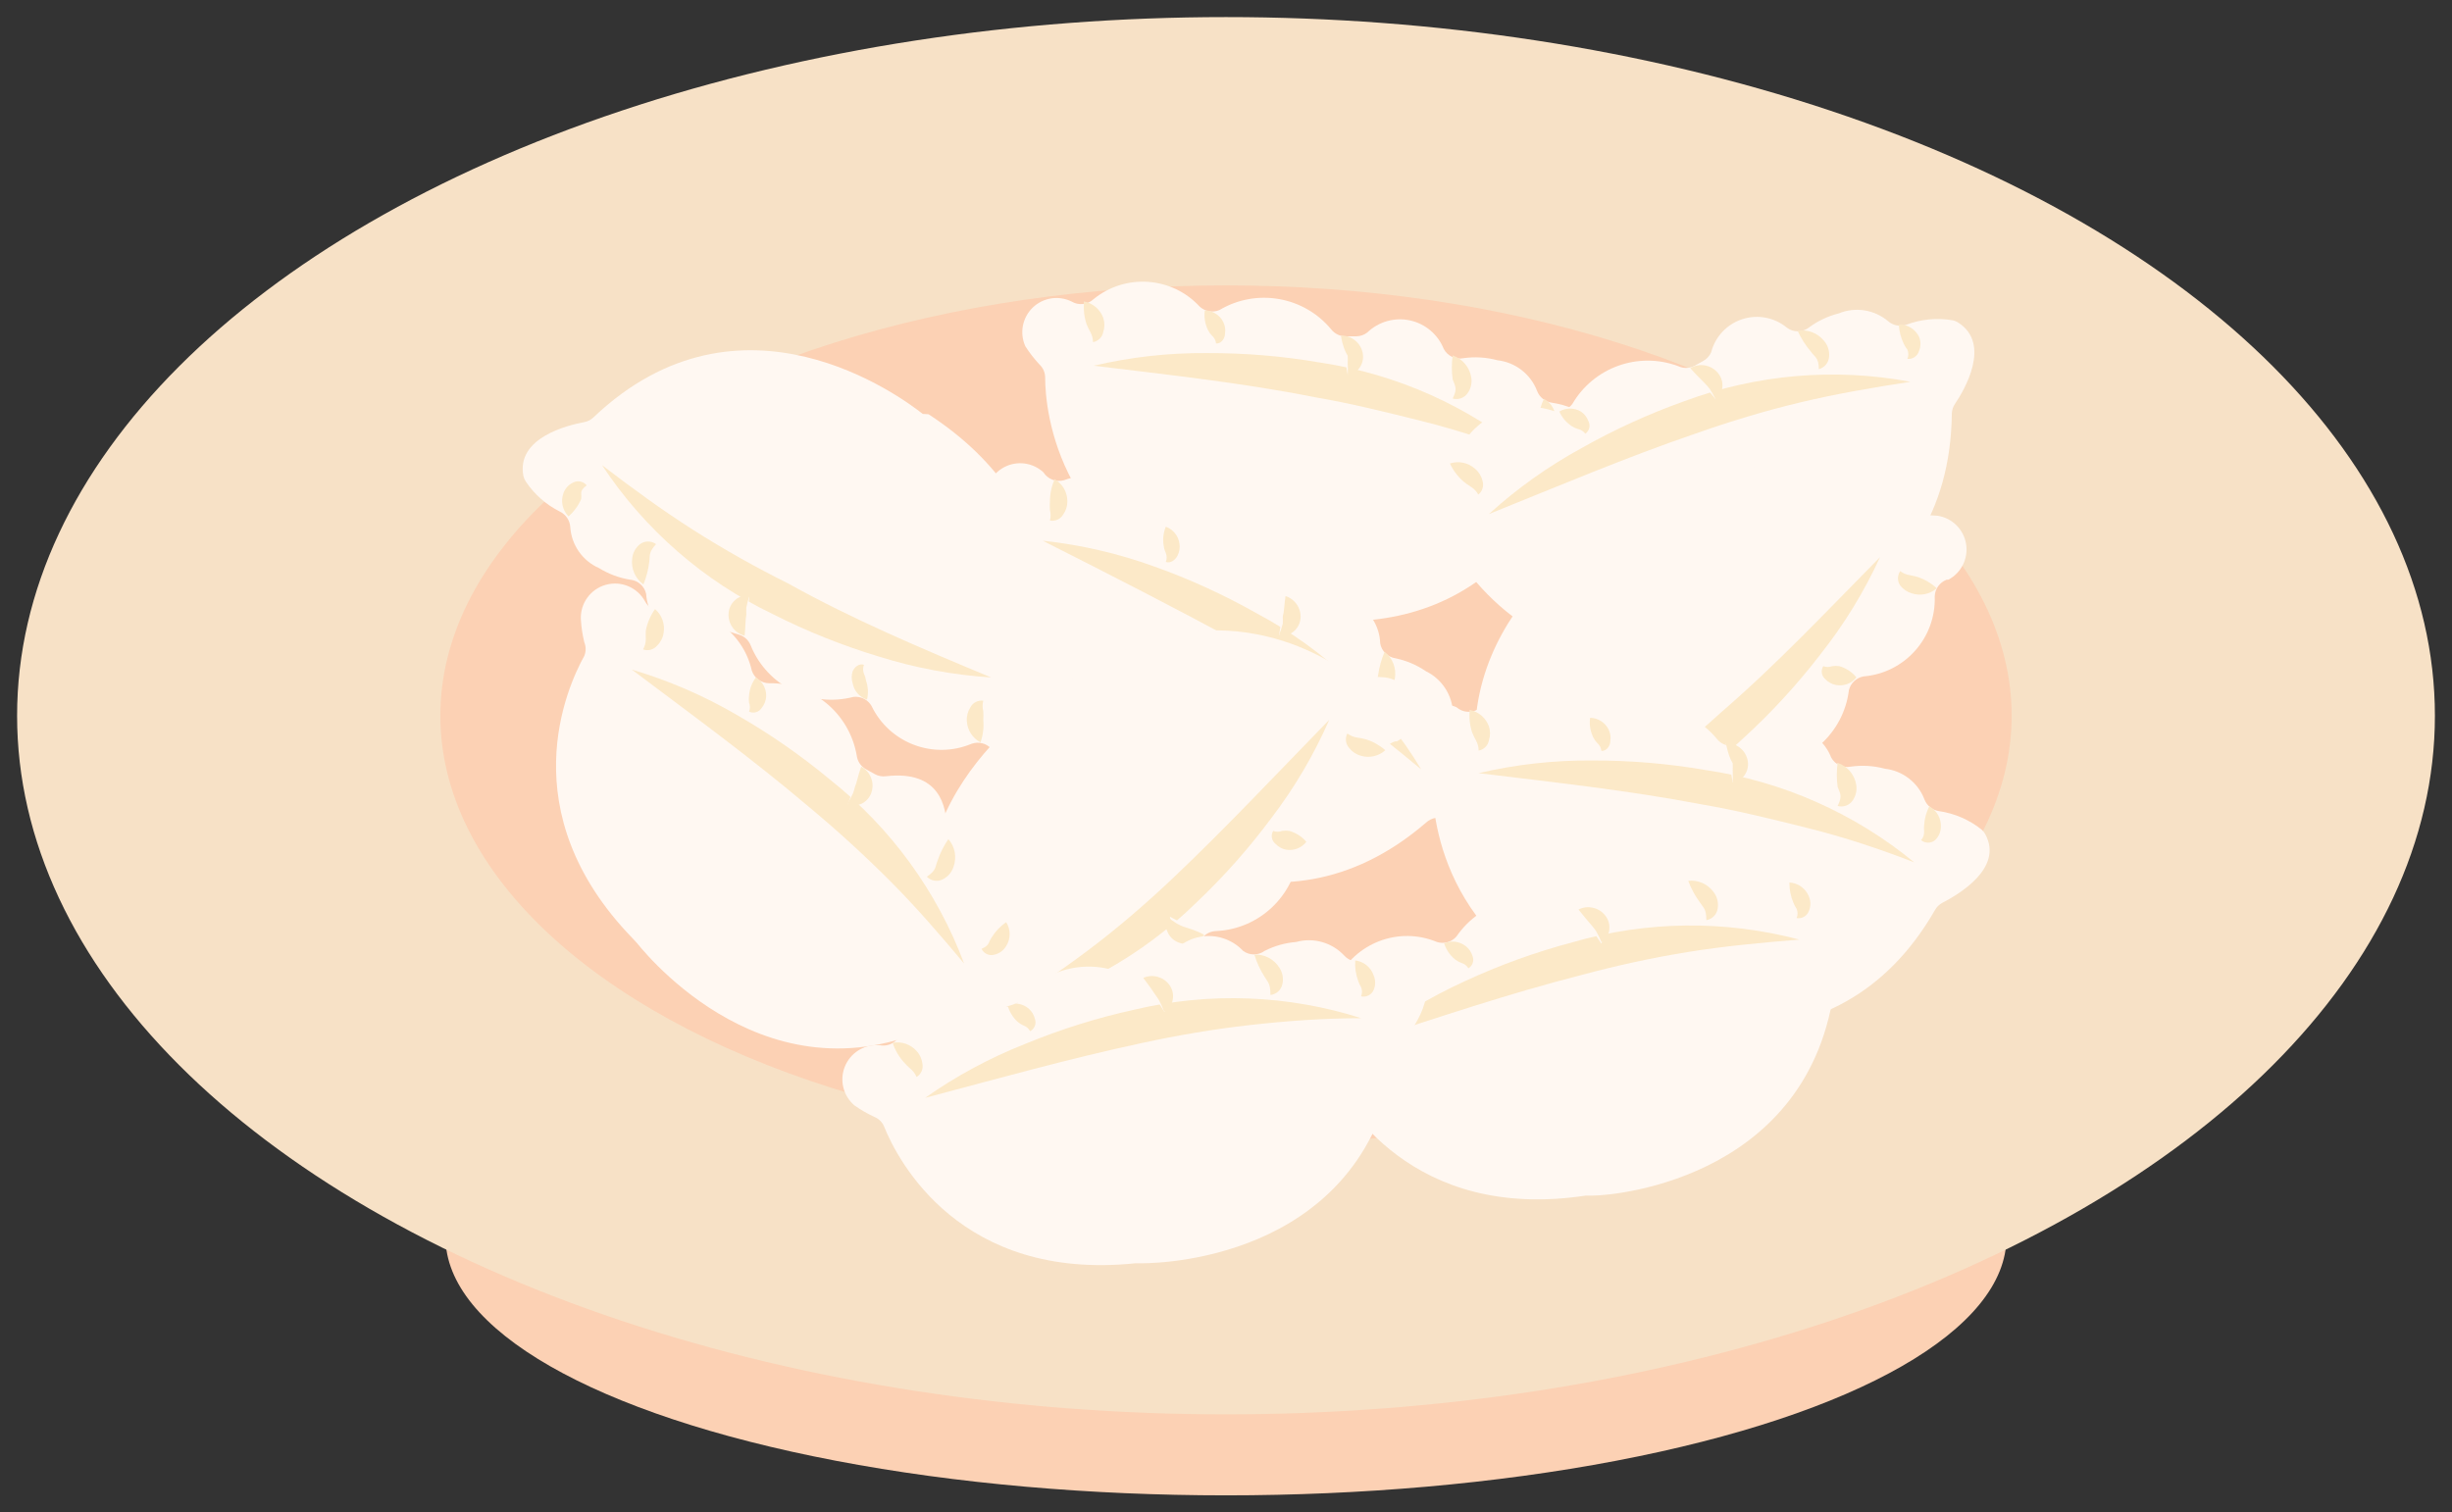 <?xml version="1.0" encoding="UTF-8"?><svg xmlns="http://www.w3.org/2000/svg" xmlns:xlink="http://www.w3.org/1999/xlink" width="71.72" height="44.25" viewBox="0.01 0.18 71.72 44.25" version="1.1">
    <rect x="0.01" y="0.18" width="71.72" height="44.25" fill="#333333" stroke="none"/>
    <!-- Generator: Sketch 46.2 (44496) - http://www.bohemiancoding.com/sketch -->
    <title>dumpling 2-a</title>
    <desc>Created with Sketch.</desc>
    <defs/>
    <g id="Page-1" stroke="none" fill-rule="evenodd">
        <g id="dumpling-2-a" fill-rule="nonzero">
            <ellipse id="Oval" fill="#FCD1B4" cx="35.87" cy="36.37" rx="22.83" ry="7.56" stroke-width="1"/>
            <ellipse id="Oval" fill="#F7E1C6" cx="35.87" cy="21.12" rx="35.36" ry="20.44" stroke-width="1"/>
            <ellipse id="Oval" fill="#FCD1B4" cx="35.87" cy="21.12" rx="22.98" ry="12.59" stroke-width="1"/>
            <path d="M31.35,9 L31.35,9 C30.971,8.815 30.517,8.888 30.215,9.181 C29.913,9.474 29.827,9.926 30,10.31 C30.123,10.503 30.264,10.683 30.42,10.85 C30.521,10.947 30.579,11.08 30.58,11.22 C30.58,12.22 30.96,16.22 35.91,17.69 L36.09,17.75 C36.81,18.04 42.33,20 45.28,14.85 C45.331,14.76 45.408,14.687 45.5,14.64 C45.94,14.41 47.29,13.64 46.75,12.64 C46.722,12.587 46.685,12.54 46.64,12.5 C46.279,12.212 45.847,12.026 45.39,11.96 C45.199,11.93 45.039,11.8 44.97,11.62 C44.782,11.126 44.335,10.779 43.81,10.72 C43.484,10.632 43.144,10.612 42.81,10.66 C42.581,10.705 42.35,10.596 42.24,10.39 C42.069,9.963 41.697,9.65 41.248,9.553 C40.798,9.457 40.331,9.591 40,9.91 C39.908,9.98 39.796,10.019 39.68,10.02 L39.37,10.02 C39.207,10.022 39.052,9.948 38.95,9.82 C38.15,8.849 36.761,8.607 35.68,9.25 C35.484,9.334 35.257,9.295 35.1,9.15 C34.287,8.27 32.929,8.174 32,8.93 C31.824,9.097 31.558,9.125 31.35,9 Z" id="Shape" fill="#FFF8F2" stroke-width="1"/>
            <path d="M32,10.88 C32,10.88 39.6,10.28 44.7,13.5" id="Shape" fill="#FFF8F2" stroke-width="1"/>
            <path d="M32,10.88 C33.085,10.625 34.196,10.501 35.31,10.51 C36.426,10.506 37.54,10.599 38.64,10.79 C40.868,11.127 42.963,12.064 44.7,13.5 C43.7,13.11 42.64,12.76 41.6,12.5 C40.56,12.24 39.52,11.98 38.46,11.8 C36.35,11.38 34.21,11.15 32,10.88 Z" id="Shape" fill="#FCE9C8" stroke-width="1"/>
            <path d="M31.72,9 C31.72,9 32.37,9.8 32,10.19" id="Shape" fill="#FFF8F2" stroke-width="1"/>
            <path d="M31.72,9 C31.978,9.051 32.19,9.233 32.28,9.48 C32.324,9.613 32.324,9.757 32.28,9.89 C32.253,10.043 32.133,10.163 31.98,10.19 C31.979,10.085 31.951,9.982 31.9,9.89 C31.858,9.816 31.822,9.739 31.79,9.66 C31.72,9.448 31.696,9.222 31.72,9 Z" id="Shape" fill="#FCE9C8" stroke-width="1"/>
            <path d="M35.25,9.26 C35.25,9.26 35.87,9.93 35.58,10.26" id="Shape" fill="#FFF8F2" stroke-width="1"/>
            <path d="M35.25,9.26 C35.479,9.265 35.687,9.396 35.79,9.6 C35.843,9.708 35.861,9.831 35.84,9.95 C35.84,10.08 35.73,10.24 35.58,10.23 C35.571,10.141 35.528,10.058 35.46,10 C35.411,9.95 35.371,9.893 35.34,9.83 C35.255,9.653 35.223,9.455 35.25,9.26 L35.25,9.26 Z" id="Shape" fill="#FCE9C8" stroke-width="1"/>
            <path d="M39.23,10 C39.23,10 40,10.55 39.43,11.15" id="Shape" fill="#FFF8F2" stroke-width="1"/>
            <path d="M39.23,10 C39.524,9.99 39.785,10.185 39.86,10.47 C39.901,10.623 39.876,10.787 39.79,10.92 C39.712,11.046 39.578,11.128 39.43,11.14 C39.437,11.027 39.437,10.913 39.43,10.8 C39.434,10.73 39.434,10.66 39.43,10.59 C39.35,10.46 39.28,10.29 39.23,10 Z" id="Shape" fill="#FCE9C8" stroke-width="1"/>
            <path d="M42.5,10.58 C42.5,10.58 43.19,11.58 42.5,11.85" id="Shape" fill="#FFF8F2" stroke-width="1"/>
            <path d="M42.5,10.58 C42.779,10.673 42.986,10.911 43.04,11.2 C43.074,11.367 43.038,11.541 42.94,11.68 C42.843,11.823 42.666,11.887 42.5,11.84 C42.65,11.54 42.57,11.48 42.5,11.28 C42.468,11.048 42.468,10.812 42.5,10.58 Z" id="Shape" fill="#FCE9C8" stroke-width="1"/>
            <path d="M45.17,11.85 C45.17,11.85 45.5,12.85 44.93,12.85" id="Shape" fill="#FFF8F2" stroke-width="1"/>
            <path d="M45.17,11.85 C45.392,11.97 45.525,12.208 45.51,12.46 C45.506,12.604 45.445,12.741 45.34,12.84 C45.221,12.939 45.049,12.939 44.93,12.84 C44.993,12.772 45.025,12.682 45.02,12.59 C45.014,12.527 45.014,12.463 45.02,12.4 C45.033,12.209 45.084,12.022 45.17,11.85 Z" id="Shape" fill="#FCE9C8" stroke-width="1"/>
            <path d="M42.05,13.86 L42,13.86 C41.573,13.897 41.217,14.202 41.115,14.619 C41.014,15.035 41.188,15.47 41.55,15.7 C41.751,15.809 41.962,15.9 42.18,15.97 C42.312,16.009 42.424,16.099 42.49,16.22 C43,17.12 45.27,20.44 50.29,19.29 L50.48,19.29 C51.25,19.19 57.03,18.23 57.1,12.29 C57.101,12.187 57.132,12.086 57.19,12 C57.47,11.59 58.26,10.24 57.29,9.62 C57.238,9.586 57.181,9.562 57.12,9.55 C56.666,9.473 56.201,9.518 55.77,9.68 C55.588,9.744 55.386,9.705 55.24,9.58 C54.838,9.238 54.278,9.149 53.79,9.35 C53.472,9.43 53.173,9.573 52.91,9.77 C52.723,9.908 52.467,9.908 52.28,9.77 C51.916,9.467 51.422,9.372 50.972,9.518 C50.521,9.664 50.177,10.031 50.06,10.49 C50.012,10.596 49.932,10.684 49.83,10.74 L49.56,10.89 C49.412,10.963 49.238,10.963 49.09,10.89 C47.927,10.459 46.623,10.928 46,12 C45.87,12.173 45.65,12.251 45.44,12.2 C44.293,11.819 43.049,12.404 42.61,13.53 C42.518,13.753 42.289,13.887 42.05,13.86 L42.05,13.86 Z" id="Shape" fill="#FFF8F2" stroke-width="1"/>
            <path d="M43.56,15.22 C43.56,15.22 49.91,11 55.94,11.34" id="Shape" fill="#FFF8F2" stroke-width="1"/>
            <path d="M43.56,15.22 C44.383,14.471 45.293,13.823 46.27,13.29 C47.229,12.748 48.232,12.289 49.27,11.92 C51.384,11.132 53.673,10.935 55.89,11.35 C54.78,11.52 53.73,11.7 52.68,11.95 C51.63,12.2 50.61,12.51 49.59,12.87 C47.6,13.55 45.62,14.39 43.56,15.22 Z" id="Shape" fill="#FCE9C8" stroke-width="1"/>
            <path d="M42.42,13.74 C42.42,13.74 43.42,14.13 43.24,14.64" id="Shape" fill="#FFF8F2" stroke-width="1"/>
            <path d="M42.42,13.74 C42.673,13.657 42.95,13.714 43.15,13.89 C43.259,13.98 43.337,14.103 43.37,14.24 C43.421,14.388 43.373,14.553 43.25,14.65 C43.198,14.556 43.122,14.477 43.03,14.42 C42.957,14.375 42.887,14.324 42.82,14.27 C42.65,14.124 42.514,13.943 42.42,13.74 L42.42,13.74 Z" id="Shape" fill="#FCE9C8" stroke-width="1"/>
            <path d="M45.62,12.22 C45.62,12.22 46.49,12.51 46.38,12.9" id="Shape" fill="#FFF8F2" stroke-width="1"/>
            <path d="M45.62,12.22 C45.814,12.105 46.056,12.105 46.25,12.22 C46.351,12.287 46.428,12.386 46.47,12.5 C46.537,12.629 46.498,12.786 46.38,12.87 C46.327,12.797 46.249,12.747 46.16,12.73 C46.092,12.71 46.028,12.68 45.97,12.64 C45.817,12.535 45.695,12.39 45.62,12.22 L45.62,12.22 Z" id="Shape" fill="#FCE9C8" stroke-width="1"/>
            <path d="M49.45,10.95 C49.45,10.95 50.39,11.06 50.19,11.86" id="Shape" fill="#FFF8F2" stroke-width="1"/>
            <path d="M49.45,10.95 C49.704,10.8 50.028,10.845 50.23,11.06 C50.342,11.174 50.401,11.33 50.39,11.49 C50.385,11.638 50.311,11.775 50.19,11.86 C50.14,11.756 50.083,11.656 50.02,11.56 C49.977,11.504 49.93,11.45 49.88,11.4 C49.78,11.29 49.64,11.17 49.45,10.95 Z" id="Shape" fill="#FCE9C8" stroke-width="1"/>
            <path d="M52.59,9.86 C52.59,9.86 53.67,10.4 53.21,10.97" id="Shape" fill="#FFF8F2" stroke-width="1"/>
            <path d="M52.59,9.86 C52.88,9.809 53.175,9.92 53.36,10.15 C53.473,10.279 53.527,10.449 53.51,10.62 C53.498,10.792 53.377,10.937 53.21,10.98 C53.21,10.64 53.09,10.63 52.98,10.47 C52.822,10.286 52.691,10.081 52.59,9.86 L52.59,9.86 Z" id="Shape" fill="#FCE9C8" stroke-width="1"/>
            <path d="M55.55,9.67 C55.55,9.67 56.31,10.35 55.84,10.67" id="Shape" fill="#FFF8F2" stroke-width="1"/>
            <path d="M55.55,9.67 C55.799,9.667 56.029,9.807 56.14,10.03 C56.197,10.164 56.197,10.316 56.14,10.45 C56.097,10.599 55.954,10.696 55.8,10.68 C55.837,10.594 55.837,10.496 55.8,10.41 C55.762,10.36 55.728,10.306 55.7,10.25 C55.61,10.069 55.559,9.872 55.55,9.67 Z" id="Shape" fill="#FCE9C8" stroke-width="1"/>
            <path d="M29,22.08 L29,22.08 C29.329,22.371 29.81,22.413 30.185,22.183 C30.559,21.953 30.74,21.505 30.63,21.08 C30.567,20.859 30.483,20.645 30.38,20.44 C30.327,20.312 30.327,20.168 30.38,20.04 C30.67,19.04 31.48,15.11 27.17,12.3 L27,12.29 C26.39,11.81 21.68,8.29 17.37,12.39 C17.296,12.462 17.202,12.511 17.1,12.53 C16.61,12.62 15.1,12.99 15.32,14.11 C15.334,14.167 15.357,14.221 15.39,14.27 C15.641,14.645 15.986,14.948 16.39,15.15 C16.563,15.236 16.678,15.407 16.69,15.6 C16.724,16.125 17.048,16.588 17.53,16.8 C17.808,16.972 18.117,17.088 18.44,17.14 C18.672,17.162 18.863,17.332 18.91,17.56 C18.939,18.042 19.217,18.474 19.645,18.699 C20.072,18.924 20.586,18.909 21,18.66 C21.11,18.623 21.23,18.623 21.34,18.66 L21.63,18.75 C21.787,18.798 21.912,18.916 21.97,19.07 C22.454,20.25 23.736,20.891 24.97,20.57 C25.183,20.544 25.391,20.646 25.5,20.83 C26.024,21.923 27.314,22.411 28.43,21.94 C28.631,21.87 28.854,21.925 29,22.08 L29,22.08 Z" id="Shape" fill="#FFF8F2" stroke-width="1"/>
            <path d="M29,20 C29,20 21.55,18.36 17.61,13.8" id="Shape" fill="#FFF8F2" stroke-width="1"/>
            <path d="M29,20 C27.886,19.929 26.785,19.724 25.72,19.39 C24.652,19.068 23.615,18.653 22.62,18.15 C20.589,17.177 18.861,15.67 17.62,13.79 C18.51,14.47 19.37,15.1 20.28,15.68 C21.19,16.26 22.12,16.78 23.08,17.26 C24.95,18.3 26.93,19.14 29,20 Z" id="Shape" fill="#FCE9C8" stroke-width="1"/>
            <path d="M28.69,21.9 C28.69,21.9 28.3,20.9 28.77,20.68" id="Shape" fill="#FFF8F2" stroke-width="1"/>
            <path d="M28.69,21.9 C28.457,21.778 28.305,21.542 28.29,21.28 C28.279,21.139 28.314,20.999 28.39,20.88 C28.461,20.739 28.614,20.659 28.77,20.68 C28.744,20.782 28.744,20.888 28.77,20.99 C28.775,21.073 28.775,21.157 28.77,21.24 C28.791,21.463 28.763,21.688 28.69,21.9 Z" id="Shape" fill="#FCE9C8" stroke-width="1"/>
            <path d="M25.37,20.65 C25.37,20.65 24.97,19.83 25.37,19.65" id="Shape" fill="#FFF8F2" stroke-width="1"/>
            <path d="M25.37,20.65 C25.152,20.58 24.991,20.395 24.95,20.17 C24.913,20.056 24.913,19.934 24.95,19.82 C25,19.7 25.14,19.58 25.28,19.63 C25.247,19.713 25.247,19.807 25.28,19.89 C25.31,19.953 25.331,20.021 25.34,20.09 C25.403,20.27 25.414,20.464 25.37,20.65 Z" id="Shape" fill="#FCE9C8" stroke-width="1"/>
            <path d="M21.79,18.78 C21.79,18.78 21.22,18.03 21.93,17.62" id="Shape" fill="#FFF8F2" stroke-width="1"/>
            <path d="M21.79,18.78 C21.502,18.705 21.306,18.438 21.32,18.14 C21.325,17.981 21.398,17.832 21.52,17.73 C21.631,17.63 21.784,17.589 21.93,17.62 C21.893,17.728 21.863,17.838 21.84,17.95 C21.836,18.02 21.836,18.09 21.84,18.16 C21.81,18.31 21.82,18.49 21.79,18.78 Z" id="Shape" fill="#FCE9C8" stroke-width="1"/>
            <path d="M18.83,17.28 C18.83,17.28 18.46,16.13 19.2,16.07" id="Shape" fill="#FFF8F2" stroke-width="1"/>
            <path d="M18.83,17.28 C18.592,17.108 18.466,16.821 18.5,16.53 C18.515,16.361 18.598,16.206 18.73,16.1 C18.87,15.998 19.06,15.998 19.2,16.1 C18.97,16.35 19.03,16.43 19,16.62 C18.973,16.847 18.916,17.068 18.83,17.28 L18.83,17.28 Z" id="Shape" fill="#FCE9C8" stroke-width="1"/>
            <path d="M16.64,15.29 C16.64,15.29 16.64,14.29 17.17,14.38" id="Shape" fill="#FFF8F2" stroke-width="1"/>
            <path d="M16.64,15.29 C16.463,15.111 16.404,14.847 16.49,14.61 C16.538,14.473 16.639,14.362 16.77,14.3 C16.905,14.227 17.073,14.261 17.17,14.38 C17.05,14.47 17.01,14.54 17.01,14.6 C17.015,14.66 17.015,14.72 17.01,14.78 C16.925,14.975 16.799,15.149 16.64,15.29 L16.64,15.29 Z" id="Shape" fill="#FCE9C8" stroke-width="1"/>
            <path d="M56.95,17.14 L57,17.14 C57.379,16.938 57.587,16.517 57.517,16.094 C57.447,15.67 57.114,15.339 56.69,15.27 C56.464,15.249 56.236,15.249 56.01,15.27 C55.872,15.29 55.731,15.254 55.62,15.17 C54.8,14.54 51.41,12.38 47.25,15.41 L47.09,15.51 C46.42,15.91 41.48,19.06 43.74,24.51 C43.769,24.608 43.769,24.712 43.74,24.81 C43.65,25.3 43.45,26.81 44.58,27.04 C44.639,27.051 44.701,27.051 44.76,27.04 C45.224,26.944 45.653,26.722 46,26.4 C46.142,26.268 46.345,26.222 46.53,26.28 C47.033,26.435 47.581,26.296 47.95,25.92 C48.209,25.721 48.427,25.473 48.59,25.19 C48.696,24.985 48.922,24.871 49.15,24.91 C49.79,25.01 50.87,24.91 50.91,23.38 C50.911,23.264 50.95,23.152 51.02,23.06 L51.21,22.82 C51.31,22.688 51.465,22.611 51.63,22.61 C52.891,22.575 53.937,21.622 54.09,20.37 C54.142,20.164 54.31,20.007 54.52,19.97 C55.726,19.869 56.642,18.84 56.6,17.63 C56.606,17.411 56.745,17.217 56.95,17.14 L56.95,17.14 Z" id="Shape" fill="#FFF8F2" stroke-width="1"/>
            <path d="M55,16.48 C55,16.48 50.81,22.85 45.14,24.91" id="Shape" fill="#FFF8F2" stroke-width="1"/>
            <path d="M55,16.48 C54.536,17.493 53.951,18.446 53.26,19.32 C52.58,20.204 51.824,21.028 51,21.78 C49.366,23.332 47.34,24.411 45.14,24.9 C46.14,24.31 46.99,23.73 47.85,23.09 C48.71,22.45 49.54,21.76 50.33,21.04 C52,19.6 53.45,18.05 55,16.48 Z" id="Shape" fill="#FCE9C8" stroke-width="1"/>
            <path d="M56.66,17.39 C56.66,17.39 55.66,17.39 55.55,16.88" id="Shape" fill="#FFF8F2" stroke-width="1"/>
            <path d="M56.66,17.39 C56.46,17.566 56.183,17.623 55.93,17.54 C55.795,17.502 55.676,17.421 55.59,17.31 C55.503,17.184 55.503,17.016 55.59,16.89 C55.675,16.954 55.775,16.995 55.88,17.01 C55.965,17.025 56.048,17.045 56.13,17.07 C56.326,17.14 56.506,17.249 56.66,17.39 L56.66,17.39 Z" id="Shape" fill="#FCE9C8" stroke-width="1"/>
            <path d="M54.31,20 C54.31,20 53.4,20.08 53.31,19.67" id="Shape" fill="#FFF8F2" stroke-width="1"/>
            <path d="M54.31,20 C54.166,20.179 53.935,20.263 53.71,20.22 C53.591,20.198 53.483,20.138 53.4,20.05 C53.287,19.957 53.261,19.794 53.34,19.67 C53.423,19.703 53.517,19.703 53.6,19.67 C53.67,19.659 53.74,19.659 53.81,19.67 C54.006,19.726 54.181,19.841 54.31,20 Z" id="Shape" fill="#FCE9C8" stroke-width="1"/>
            <path d="M51.28,22.72 C51.28,22.72 50.38,22.99 50.28,22.18" id="Shape" fill="#FFF8F2" stroke-width="1"/>
            <path d="M51.28,22.72 C51.107,22.959 50.791,23.047 50.52,22.93 C50.371,22.871 50.255,22.751 50.2,22.6 C50.134,22.468 50.134,22.312 50.2,22.18 C50.289,22.253 50.382,22.319 50.48,22.38 C50.542,22.414 50.605,22.444 50.67,22.47 C50.85,22.54 51,22.59 51.28,22.72 Z" id="Shape" fill="#FCE9C8" stroke-width="1"/>
            <path d="M48.82,25 C48.82,25 47.61,24.93 47.82,24.22" id="Shape" fill="#FFF8F2" stroke-width="1"/>
            <path d="M48.82,25 C48.567,25.149 48.253,25.149 48,25 C47.847,24.926 47.731,24.792 47.68,24.63 C47.624,24.466 47.681,24.284 47.82,24.18 C47.97,24.49 48.06,24.45 48.23,24.56 C48.447,24.678 48.645,24.826 48.82,25 Z" id="Shape" fill="#FCE9C8" stroke-width="1"/>
            <path d="M46.18,26.29 C46.18,26.29 45.18,25.96 45.52,25.47" id="Shape" fill="#FFF8F2" stroke-width="1"/>
            <path d="M46.18,26.29 C45.95,26.393 45.681,26.354 45.49,26.19 C45.38,26.097 45.311,25.964 45.3,25.82 C45.278,25.665 45.371,25.517 45.52,25.47 C45.533,25.563 45.584,25.646 45.66,25.7 C45.717,25.731 45.77,25.768 45.82,25.81 C45.972,25.943 46.095,26.107 46.18,26.29 L46.18,26.29 Z" id="Shape" fill="#FCE9C8" stroke-width="1"/>
            <path d="M30.53,14 L30.53,14 C30.219,13.711 29.759,13.65 29.383,13.848 C29.007,14.046 28.797,14.46 28.86,14.88 C28.913,15.103 28.987,15.321 29.08,15.53 C29.133,15.658 29.133,15.802 29.08,15.93 C28.75,16.93 27.76,20.81 31.95,23.8 L32.1,23.92 C32.69,24.43 37.24,28.12 41.73,24.24 C41.806,24.172 41.899,24.126 42,24.11 C42.49,24.04 44,23.74 43.85,22.61 C43.841,22.55 43.82,22.492 43.79,22.44 C43.545,22.046 43.2,21.725 42.79,21.51 C42.621,21.417 42.515,21.242 42.51,21.05 C42.496,20.525 42.192,20.051 41.72,19.82 C41.451,19.636 41.149,19.507 40.83,19.44 C40.6,19.408 40.417,19.229 40.38,19 C40.365,18.529 40.111,18.098 39.706,17.857 C39.301,17.616 38.801,17.598 38.38,17.81 C38.27,17.847 38.15,17.847 38.04,17.81 L37.75,17.71 C37.595,17.657 37.473,17.535 37.42,17.38 C36.986,16.198 35.754,15.51 34.52,15.76 C34.304,15.776 34.1,15.662 34,15.47 C33.526,14.359 32.264,13.814 31.13,14.23 C30.901,14.294 30.658,14.2 30.53,14 L30.53,14 Z" id="Shape" fill="#FFF8F2" stroke-width="1"/>
            <path d="M30.51,16 C30.51,16 37.88,18 41.62,22.69" id="Shape" fill="#FFF8F2" stroke-width="1"/>
            <path d="M30.51,16 C31.619,16.119 32.711,16.371 33.76,16.75 C34.798,17.119 35.801,17.578 36.76,18.12 C38.752,19.178 40.418,20.757 41.58,22.69 C40.72,21.98 39.89,21.3 39,20.69 C38.11,20.08 37.21,19.51 36.27,18.99 C34.44,18 32.49,17 30.51,16 Z" id="Shape" fill="#FCE9C8" stroke-width="1"/>
            <path d="M30.86,14.2 C30.86,14.2 31.21,15.2 30.73,15.42" id="Shape" fill="#FFF8F2" stroke-width="1"/>
            <path d="M30.86,14.2 C31.087,14.334 31.228,14.576 31.23,14.84 C31.233,14.98 31.191,15.116 31.11,15.23 C31.032,15.367 30.875,15.439 30.72,15.41 C30.746,15.308 30.746,15.202 30.72,15.1 C30.715,15.017 30.715,14.933 30.72,14.85 C30.72,14.626 30.767,14.404 30.86,14.2 Z" id="Shape" fill="#FCE9C8" stroke-width="1"/>
            <path d="M34.11,15.59 C34.11,15.59 34.47,16.43 34.11,16.59" id="Shape" fill="#FFF8F2" stroke-width="1"/>
            <path d="M34.11,15.59 C34.326,15.67 34.48,15.862 34.51,16.09 C34.528,16.21 34.507,16.333 34.45,16.44 C34.39,16.56 34.25,16.67 34.11,16.62 C34.143,16.537 34.143,16.443 34.11,16.36 C34.08,16.297 34.059,16.229 34.05,16.16 C34.014,15.968 34.035,15.77 34.11,15.59 Z" id="Shape" fill="#FCE9C8" stroke-width="1"/>
            <path d="M37.61,17.62 C37.61,17.62 38.15,18.39 37.42,18.77" id="Shape" fill="#FFF8F2" stroke-width="1"/>
            <path d="M37.61,17.62 C37.89,17.708 38.073,17.977 38.05,18.27 C38.037,18.429 37.957,18.574 37.83,18.67 C37.715,18.763 37.563,18.796 37.42,18.76 C37.464,18.652 37.501,18.542 37.53,18.43 C37.534,18.36 37.534,18.29 37.53,18.22 C37.57,18.09 37.57,17.91 37.61,17.62 Z" id="Shape" fill="#FCE9C8" stroke-width="1"/>
            <path d="M40.51,19.25 C40.51,19.25 40.83,20.42 40.09,20.45" id="Shape" fill="#FFF8F2" stroke-width="1"/>
            <path d="M40.51,19.25 C40.743,19.433 40.858,19.728 40.81,20.02 C40.788,20.188 40.697,20.34 40.56,20.44 C40.42,20.542 40.23,20.542 40.09,20.44 C40.33,20.2 40.27,20.12 40.32,19.93 C40.352,19.696 40.416,19.467 40.51,19.25 L40.51,19.25 Z" id="Shape" fill="#FCE9C8" stroke-width="1"/>
            <path d="M42.61,21.33 C42.61,21.33 42.61,22.33 42.04,22.22" id="Shape" fill="#FFF8F2" stroke-width="1"/>
            <path d="M42.61,21.33 C42.781,21.517 42.828,21.786 42.73,22.02 C42.677,22.155 42.573,22.263 42.44,22.32 C42.3,22.388 42.131,22.346 42.04,22.22 C42.16,22.14 42.2,22.07 42.21,22.01 C42.224,21.948 42.244,21.888 42.27,21.83 C42.347,21.641 42.463,21.471 42.61,21.33 L42.61,21.33 Z" id="Shape" fill="#FCE9C8" stroke-width="1"/>
            <path d="M40.82,21.87 L40.87,21.87 C41.25,21.664 41.455,21.237 41.378,20.812 C41.3,20.386 40.958,20.059 40.53,20 C40.304,19.979 40.076,19.979 39.85,20 C39.712,20.02 39.571,19.984 39.46,19.9 C38.63,19.29 35.21,17.17 31.09,20.26 L30.93,20.37 C30.27,20.78 25.37,24 27.71,29.45 C27.739,29.548 27.739,29.652 27.71,29.75 C27.63,30.24 27.45,31.75 28.58,31.97 C28.639,31.981 28.701,31.981 28.76,31.97 C29.228,31.862 29.657,31.627 30,31.29 C30.14,31.154 30.343,31.104 30.53,31.16 C31.037,31.31 31.585,31.163 31.95,30.78 C32.207,30.577 32.421,30.326 32.58,30.04 C32.683,29.831 32.91,29.713 33.14,29.75 C33.79,29.84 34.86,29.75 34.88,28.19 C34.881,28.074 34.92,27.962 34.99,27.87 L35.17,27.63 C35.27,27.498 35.425,27.421 35.59,27.42 C36.845,27.358 37.868,26.39 38,25.14 C38.049,24.93 38.218,24.768 38.43,24.73 C39.616,24.589 40.491,23.553 40.43,22.36 C40.442,22.13 40.599,21.934 40.82,21.87 L40.82,21.87 Z" id="Shape" fill="#FFF8F2" stroke-width="1"/>
            <path d="M38.89,21.24 C38.89,21.24 34.79,27.67 29.15,29.81" id="Shape" fill="#FFF8F2" stroke-width="1"/>
            <path d="M38.89,21.24 C38.443,22.261 37.876,23.224 37.2,24.11 C36.54,24.999 35.804,25.829 35,26.59 C33.39,28.167 31.382,29.277 29.19,29.8 C30.13,29.19 31.02,28.6 31.88,27.95 C32.74,27.3 33.55,26.6 34.33,25.86 C35.87,24.4 37.34,22.83 38.89,21.24 Z" id="Shape" fill="#FCE9C8" stroke-width="1"/>
            <path d="M40.53,22.13 C40.53,22.13 39.53,22.13 39.41,21.64" id="Shape" fill="#FFF8F2" stroke-width="1"/>
            <path d="M40.53,22.13 C40.335,22.306 40.061,22.367 39.81,22.29 C39.675,22.252 39.556,22.171 39.47,22.06 C39.367,21.944 39.347,21.777 39.42,21.64 C39.505,21.704 39.605,21.745 39.71,21.76 C39.794,21.771 39.878,21.788 39.96,21.81 C40.17,21.875 40.365,21.985 40.53,22.13 L40.53,22.13 Z" id="Shape" fill="#FCE9C8" stroke-width="1"/>
            <path d="M38.22,24.81 C38.22,24.81 37.31,24.9 37.22,24.49" id="Shape" fill="#FFF8F2" stroke-width="1"/>
            <path d="M38.22,24.81 C38.08,24.989 37.854,25.077 37.63,25.04 C37.511,25.018 37.403,24.958 37.32,24.87 C37.203,24.78 37.173,24.616 37.25,24.49 C37.333,24.523 37.427,24.523 37.51,24.49 C37.58,24.479 37.65,24.479 37.72,24.49 C37.915,24.544 38.09,24.655 38.22,24.81 Z" id="Shape" fill="#FCE9C8" stroke-width="1"/>
            <path d="M35.23,27.53 C35.23,27.53 34.33,27.81 34.23,27" id="Shape" fill="#FFF8F2" stroke-width="1"/>
            <path d="M35.23,27.53 C35.06,27.773 34.744,27.865 34.47,27.75 C34.321,27.691 34.205,27.571 34.15,27.42 C34.084,27.288 34.084,27.132 34.15,27 C34.239,27.073 34.332,27.139 34.43,27.2 C34.491,27.234 34.555,27.264 34.62,27.29 C34.8,27.35 35,27.4 35.23,27.53 Z" id="Shape" fill="#FCE9C8" stroke-width="1"/>
            <path d="M32.8,29.8 C32.8,29.8 31.59,29.75 31.8,29.04" id="Shape" fill="#FFF8F2" stroke-width="1"/>
            <path d="M32.8,29.8 C32.556,29.964 32.242,29.983 31.98,29.85 C31.823,29.778 31.704,29.644 31.65,29.48 C31.592,29.318 31.644,29.136 31.78,29.03 C31.93,29.33 32.03,29.3 32.2,29.4 C32.418,29.505 32.62,29.639 32.8,29.8 Z" id="Shape" fill="#FCE9C8" stroke-width="1"/>
            <path d="M30.18,31.17 C30.18,31.17 29.18,30.85 29.51,30.36" id="Shape" fill="#FFF8F2" stroke-width="1"/>
            <path d="M30.18,31.17 C29.952,31.276 29.683,31.241 29.49,31.08 C29.376,30.989 29.304,30.855 29.29,30.71 C29.268,30.555 29.361,30.407 29.51,30.36 C29.525,30.454 29.58,30.538 29.66,30.59 C29.717,30.621 29.77,30.658 29.82,30.7 C29.971,30.83 30.093,30.99 30.18,31.17 L30.18,31.17 Z" id="Shape" fill="#FCE9C8" stroke-width="1"/>
            <path d="M42.61,20.87 L42.61,20.87 C42.219,20.7 41.764,20.796 41.475,21.11 C41.187,21.423 41.128,21.885 41.33,22.26 C41.453,22.453 41.594,22.633 41.75,22.8 C41.851,22.897 41.909,23.03 41.91,23.17 C41.91,24.17 42.29,28.17 47.24,29.64 L47.42,29.7 C48.14,29.99 53.66,31.95 56.61,26.8 C56.661,26.71 56.738,26.637 56.83,26.59 C57.27,26.36 58.62,25.59 58.08,24.59 C58.052,24.537 58.015,24.49 57.97,24.45 C57.609,24.162 57.177,23.976 56.72,23.91 C56.529,23.88 56.369,23.75 56.3,23.57 C56.112,23.076 55.665,22.729 55.14,22.67 C54.814,22.582 54.474,22.562 54.14,22.61 C53.911,22.655 53.68,22.546 53.57,22.34 C53.399,21.898 53.014,21.575 52.549,21.484 C52.084,21.392 51.605,21.546 51.28,21.89 C51.188,21.96 51.076,21.999 50.96,22 L50.65,22 C50.487,22.002 50.332,21.928 50.23,21.8 C49.43,20.829 48.041,20.587 46.96,21.23 C46.764,21.314 46.537,21.275 46.38,21.13 C45.562,20.241 44.19,20.148 43.26,20.92 C43.057,21.051 42.791,21.03 42.61,20.87 Z" id="Shape" fill="#FFF8F2" stroke-width="1"/>
            <path d="M43.26,22.8 C43.26,22.8 50.86,22.2 55.96,25.42" id="Shape" fill="#FFF8F2" stroke-width="1"/>
            <path d="M43.26,22.8 C44.345,22.545 45.456,22.421 46.57,22.43 C47.686,22.426 48.8,22.519 49.9,22.71 C52.142,23.037 54.251,23.971 56,25.41 C55,25.02 53.94,24.67 52.9,24.41 C51.86,24.15 50.82,23.89 49.76,23.71 C47.61,23.3 45.47,23.07 43.26,22.8 Z" id="Shape" fill="#FCE9C8" stroke-width="1"/>
            <path d="M43,20.95 C43,20.95 43.65,21.75 43.28,22.14" id="Shape" fill="#FFF8F2" stroke-width="1"/>
            <path d="M43,20.95 C43.258,21.001 43.47,21.183 43.56,21.43 C43.604,21.563 43.604,21.707 43.56,21.84 C43.533,21.993 43.413,22.113 43.26,22.14 C43.259,22.035 43.231,21.932 43.18,21.84 C43.138,21.766 43.102,21.689 43.07,21.61 C43,21.398 42.976,21.172 43,20.95 L43,20.95 Z" id="Shape" fill="#FCE9C8" stroke-width="1"/>
            <path d="M46.52,21.18 C46.52,21.18 47.14,21.85 46.85,22.18" id="Shape" fill="#FFF8F2" stroke-width="1"/>
            <path d="M46.52,21.18 C46.749,21.185 46.957,21.316 47.06,21.52 C47.113,21.628 47.131,21.751 47.11,21.87 C47.11,22 47,22.16 46.85,22.15 C46.841,22.061 46.798,21.978 46.73,21.92 C46.681,21.87 46.641,21.813 46.61,21.75 C46.525,21.573 46.493,21.375 46.52,21.18 Z" id="Shape" fill="#FCE9C8" stroke-width="1"/>
            <path d="M50.49,21.92 C50.49,21.92 51.26,22.47 50.69,23.07" id="Shape" fill="#FFF8F2" stroke-width="1"/>
            <path d="M50.49,21.92 C50.784,21.91 51.045,22.105 51.12,22.39 C51.161,22.543 51.136,22.707 51.05,22.84 C50.972,22.966 50.838,23.048 50.69,23.06 C50.697,22.947 50.697,22.833 50.69,22.72 C50.694,22.65 50.694,22.58 50.69,22.51 C50.61,22.38 50.55,22.21 50.49,21.92 Z" id="Shape" fill="#FCE9C8" stroke-width="1"/>
            <path d="M53.76,22.5 C53.76,22.5 54.45,23.5 53.76,23.77" id="Shape" fill="#FFF8F2" stroke-width="1"/>
            <path d="M53.76,22.5 C54.039,22.593 54.246,22.831 54.3,23.12 C54.334,23.287 54.298,23.461 54.2,23.6 C54.103,23.743 53.926,23.807 53.76,23.76 C53.91,23.46 53.83,23.4 53.76,23.2 C53.728,22.968 53.728,22.732 53.76,22.5 L53.76,22.5 Z" id="Shape" fill="#FCE9C8" stroke-width="1"/>
            <path d="M56.44,23.77 C56.44,23.77 56.77,24.77 56.2,24.77" id="Shape" fill="#FFF8F2" stroke-width="1"/>
            <path d="M56.44,23.77 C56.662,23.89 56.795,24.128 56.78,24.38 C56.776,24.524 56.715,24.661 56.61,24.76 C56.491,24.859 56.319,24.859 56.2,24.76 C56.263,24.692 56.295,24.602 56.29,24.51 C56.284,24.447 56.284,24.383 56.29,24.32 C56.303,24.129 56.354,23.942 56.44,23.77 L56.44,23.77 Z" id="Shape" fill="#FCE9C8" stroke-width="1"/>
            <path d="M38.58,29.14 L38.53,29.14 C38.103,29.148 37.729,29.427 37.598,29.833 C37.467,30.239 37.608,30.684 37.95,30.94 C38.143,31.062 38.348,31.166 38.56,31.25 C38.689,31.298 38.793,31.395 38.85,31.52 C39.29,32.46 41.31,35.93 46.39,35.16 L46.58,35.16 C47.36,35.16 53.19,34.59 53.71,28.68 C53.719,28.578 53.757,28.481 53.82,28.4 C54.12,28 55,26.7 54.09,26 C54.042,25.964 53.988,25.937 53.93,25.92 C53.485,25.799 53.015,25.799 52.57,25.92 C52.386,25.972 52.188,25.922 52.05,25.79 C51.673,25.421 51.121,25.294 50.62,25.46 C50.296,25.515 49.987,25.634 49.71,25.81 C49.523,25.948 49.267,25.948 49.08,25.81 C48.74,25.479 48.254,25.347 47.793,25.458 C47.332,25.57 46.961,25.91 46.81,26.36 C46.756,26.46 46.672,26.54 46.57,26.59 L46.29,26.72 C46.142,26.793 45.968,26.793 45.82,26.72 C44.684,26.174 43.321,26.54 42.61,27.58 C42.469,27.742 42.245,27.805 42.04,27.74 C40.926,27.275 39.644,27.763 39.12,28.85 C39.018,29.049 38.803,29.165 38.58,29.14 Z" id="Shape" fill="#FFF8F2" stroke-width="1"/>
            <path d="M40,30.62 C40,30.62 46.65,26.89 52.63,27.68" id="Shape" fill="#FFF8F2" stroke-width="1"/>
            <path d="M40,30.62 C40.877,29.931 41.834,29.351 42.85,28.89 C43.865,28.418 44.919,28.037 46,27.75 C48.165,27.121 50.46,27.094 52.64,27.67 C51.52,27.76 50.46,27.86 49.4,28.03 C48.34,28.2 47.29,28.43 46.25,28.71 C44.14,29.25 42.1,29.94 40,30.62 Z" id="Shape" fill="#FCE9C8" stroke-width="1"/>
            <path d="M39,29.05 C39,29.05 39.93,29.51 39.75,30.05" id="Shape" fill="#FFF8F2" stroke-width="1"/>
            <path d="M39,29.05 C39.255,28.988 39.525,29.064 39.71,29.25 C39.81,29.347 39.877,29.473 39.9,29.61 C39.94,29.762 39.88,29.922 39.75,30.01 C39.705,29.914 39.636,29.832 39.55,29.77 C39.483,29.717 39.42,29.661 39.36,29.6 C39.203,29.444 39.08,29.257 39,29.05 Z" id="Shape" fill="#FCE9C8" stroke-width="1"/>
            <path d="M42.25,27.78 C42.25,27.78 43.09,28.13 42.95,28.52" id="Shape" fill="#FFF8F2" stroke-width="1"/>
            <path d="M42.25,27.78 C42.459,27.689 42.701,27.72 42.88,27.86 C42.976,27.933 43.046,28.035 43.08,28.15 C43.135,28.283 43.084,28.436 42.96,28.51 C42.914,28.431 42.838,28.374 42.75,28.35 C42.685,28.326 42.624,28.292 42.57,28.25 C42.42,28.128 42.309,27.964 42.25,27.78 Z" id="Shape" fill="#FCE9C8" stroke-width="1"/>
            <path d="M46.18,26.79 C46.18,26.79 47.1,26.96 46.85,27.79" id="Shape" fill="#FFF8F2" stroke-width="1"/>
            <path d="M46.18,26.79 C46.443,26.657 46.762,26.723 46.95,26.95 C47.054,27.071 47.101,27.231 47.08,27.39 C47.062,27.536 46.977,27.666 46.85,27.74 C46.807,27.634 46.757,27.53 46.7,27.43 C46.66,27.371 46.617,27.314 46.57,27.26 C46.48,27.16 46.35,27 46.18,26.79 Z" id="Shape" fill="#FCE9C8" stroke-width="1"/>
            <path d="M49.39,25.95 C49.39,25.95 50.39,26.57 49.92,27.1" id="Shape" fill="#FFF8F2" stroke-width="1"/>
            <path d="M49.39,25.95 C49.683,25.918 49.971,26.049 50.14,26.29 C50.241,26.428 50.281,26.602 50.25,26.77 C50.222,26.939 50.089,27.072 49.92,27.1 C49.92,26.76 49.83,26.74 49.73,26.58 C49.588,26.387 49.474,26.175 49.39,25.95 L49.39,25.95 Z" id="Shape" fill="#FCE9C8" stroke-width="1"/>
            <path d="M52.35,26 C52.35,26 53.05,26.74 52.56,27" id="Shape" fill="#FFF8F2" stroke-width="1"/>
            <path d="M52.35,26 C52.604,26.013 52.827,26.174 52.92,26.41 C52.977,26.544 52.977,26.696 52.92,26.83 C52.868,26.979 52.715,27.068 52.56,27.04 C52.597,26.954 52.597,26.856 52.56,26.77 C52.525,26.716 52.494,26.659 52.47,26.6 C52.388,26.411 52.347,26.206 52.35,26 Z" id="Shape" fill="#FCE9C8" stroke-width="1"/>
            <path d="M25.74,30.76 L25.69,30.76 C25.264,30.742 24.874,30.997 24.718,31.394 C24.562,31.791 24.676,32.243 25,32.52 C25.186,32.651 25.383,32.765 25.59,32.86 C25.717,32.913 25.817,33.013 25.87,33.14 C26.27,34.14 28.1,37.67 33.22,37.14 L33.41,37.14 C34.19,37.14 40.04,36.9 40.85,31.02 C40.862,30.917 40.903,30.82 40.97,30.74 C41.3,30.36 42.25,29.12 41.37,28.39 C41.323,28.35 41.269,28.32 41.21,28.3 C40.765,28.179 40.295,28.179 39.85,28.3 C39.66,28.344 39.462,28.283 39.33,28.14 C38.972,27.754 38.428,27.599 37.92,27.74 C37.599,27.766 37.287,27.854 37,28 C36.813,28.138 36.557,28.138 36.37,28 C36.046,27.655 35.568,27.501 35.104,27.59 C34.639,27.679 34.253,28 34.08,28.44 C34.019,28.539 33.928,28.617 33.82,28.66 L33.54,28.77 C33.392,28.843 33.218,28.843 33.07,28.77 C31.963,28.168 30.581,28.465 29.82,29.47 C29.67,29.625 29.442,29.677 29.24,29.6 C28.134,29.067 26.805,29.51 26.24,30.6 C26.112,30.736 25.923,30.797 25.74,30.76 Z" id="Shape" fill="#FFF8F2" stroke-width="1"/>
            <path d="M27.07,32.3 C27.07,32.3 33.9,28.91 39.83,30" id="Shape" fill="#FFF8F2" stroke-width="1"/>
            <path d="M27.07,32.3 C27.98,31.658 28.964,31.128 30,30.72 C31.032,30.294 32.099,29.959 33.19,29.72 C35.385,29.199 37.68,29.285 39.83,29.97 C38.71,29.97 37.64,30.05 36.57,30.17 C35.5,30.29 34.45,30.47 33.39,30.7 C31.29,31.15 29.22,31.73 27.07,32.3 Z" id="Shape" fill="#FCE9C8" stroke-width="1"/>
            <path d="M26.12,30.69 C26.12,30.69 27.02,31.19 26.82,31.69" id="Shape" fill="#FFF8F2" stroke-width="1"/>
            <path d="M26.12,30.69 C26.379,30.641 26.645,30.732 26.82,30.93 C26.915,31.032 26.974,31.162 26.99,31.3 C27.021,31.453 26.953,31.609 26.82,31.69 C26.779,31.592 26.713,31.506 26.63,31.44 C26.566,31.384 26.506,31.324 26.45,31.26 C26.301,31.095 26.188,30.901 26.12,30.69 L26.12,30.69 Z" id="Shape" fill="#FCE9C8" stroke-width="1"/>
            <path d="M29.48,29.58 C29.48,29.58 30.3,29.97 30.15,30.35" id="Shape" fill="#FFF8F2" stroke-width="1"/>
            <path d="M29.48,29.58 C29.691,29.501 29.929,29.543 30.1,29.69 C30.19,29.769 30.253,29.874 30.28,29.99 C30.332,30.128 30.271,30.283 30.14,30.35 C30.098,30.27 30.026,30.209 29.94,30.18 C29.878,30.152 29.821,30.115 29.77,30.07 C29.628,29.938 29.527,29.768 29.48,29.58 L29.48,29.58 Z" id="Shape" fill="#FCE9C8" stroke-width="1"/>
            <path d="M33.45,28.79 C33.45,28.79 34.37,29.01 34.07,29.79" id="Shape" fill="#FFF8F2" stroke-width="1"/>
            <path d="M33.45,28.79 C33.719,28.671 34.034,28.754 34.21,28.99 C34.306,29.119 34.343,29.283 34.31,29.44 C34.285,29.586 34.192,29.713 34.06,29.78 C34.02,29.67 33.974,29.564 33.92,29.46 C33.884,29.398 33.844,29.338 33.8,29.28 C33.73,29.17 33.61,29 33.45,28.79 Z" id="Shape" fill="#FCE9C8" stroke-width="1"/>
            <path d="M36.7,28.11 C36.7,28.11 37.7,28.78 37.17,29.29" id="Shape" fill="#FFF8F2" stroke-width="1"/>
            <path d="M36.7,28.11 C36.994,28.094 37.274,28.24 37.43,28.49 C37.524,28.631 37.557,28.804 37.52,28.97 C37.486,29.142 37.344,29.271 37.17,29.29 C37.17,28.95 37.1,28.93 37,28.76 C36.87,28.558 36.769,28.34 36.7,28.11 L36.7,28.11 Z" id="Shape" fill="#FCE9C8" stroke-width="1"/>
            <path d="M39.65,28.28 C39.65,28.28 40.32,29.05 39.81,29.28" id="Shape" fill="#FFF8F2" stroke-width="1"/>
            <path d="M39.65,28.28 C39.9,28.31 40.11,28.481 40.19,28.72 C40.247,28.854 40.247,29.006 40.19,29.14 C40.13,29.286 39.973,29.366 39.82,29.33 C39.857,29.244 39.857,29.146 39.82,29.06 C39.788,29.006 39.761,28.949 39.74,28.89 C39.667,28.695 39.636,28.487 39.65,28.28 L39.65,28.28 Z" id="Shape" fill="#FCE9C8" stroke-width="1"/>
            <path d="M18.88,17.78 L18.88,17.78 C18.659,17.368 18.183,17.165 17.732,17.289 C17.282,17.414 16.978,17.833 17,18.3 C17.013,18.526 17.046,18.75 17.1,18.97 C17.153,19.098 17.153,19.242 17.1,19.37 C16.6,20.27 14.93,23.93 18.51,27.63 L18.64,27.77 C19.13,28.38 22.94,32.83 28.05,29.82 C28.137,29.766 28.238,29.738 28.34,29.74 C28.84,29.74 30.4,29.74 30.43,28.6 C30.441,28.541 30.441,28.479 30.43,28.42 C30.261,27.991 29.982,27.615 29.62,27.33 C29.473,27.209 29.401,27.019 29.43,26.83 C29.513,26.308 29.297,25.782 28.87,25.47 C28.637,25.242 28.362,25.062 28.06,24.94 C27.838,24.865 27.692,24.654 27.7,24.42 C27.7,23.77 27.49,22.71 25.93,22.89 C25.816,22.906 25.701,22.885 25.6,22.83 L25.33,22.68 C25.187,22.597 25.091,22.453 25.07,22.29 C24.858,21.048 23.77,20.147 22.51,20.17 C22.278,20.169 22.073,20.02 22,19.8 C21.735,18.62 20.592,17.855 19.4,18.06 C19.186,18.078 18.982,17.968 18.88,17.78 Z" id="Shape" fill="#FFF8F2" stroke-width="1"/>
            <path d="M18.49,19.77 C18.49,19.77 25.38,23.03 28.21,28.35" id="Shape" fill="#FFF8F2" stroke-width="1"/>
            <path d="M18.49,19.77 C19.559,20.086 20.586,20.529 21.55,21.09 C22.521,21.645 23.441,22.284 24.3,23 C26.067,24.402 27.418,26.258 28.21,28.37 C27.49,27.51 26.79,26.7 26.03,25.94 C25.27,25.18 24.48,24.46 23.65,23.77 C22,22.37 20.27,21.11 18.49,19.77 Z" id="Shape" fill="#FCE9C8" stroke-width="1"/>
            <path d="M19.17,18 C19.17,18 19.34,19 18.82,19.17" id="Shape" fill="#FFF8F2" stroke-width="1"/>
            <path d="M19.17,18 C19.371,18.173 19.466,18.439 19.42,18.7 C19.399,18.841 19.332,18.971 19.23,19.07 C19.13,19.189 18.966,19.233 18.82,19.18 C18.871,19.088 18.899,18.985 18.9,18.88 C18.895,18.797 18.895,18.713 18.9,18.63 C18.943,18.403 19.035,18.188 19.17,18 Z" id="Shape" fill="#FCE9C8" stroke-width="1"/>
            <path d="M22.12,20 C22.12,20 22.32,20.89 21.93,21" id="Shape" fill="#FFF8F2" stroke-width="1"/>
            <path d="M22.12,20 C22.315,20.117 22.43,20.332 22.42,20.56 C22.413,20.681 22.367,20.797 22.29,20.89 C22.213,21.015 22.053,21.063 21.92,21 C21.953,20.917 21.953,20.823 21.92,20.74 C21.909,20.67 21.909,20.6 21.92,20.53 C21.934,20.338 22.004,20.154 22.12,20 Z" id="Shape" fill="#FCE9C8" stroke-width="1"/>
            <path d="M25.2,22.61 C25.2,22.61 25.59,23.46 24.81,23.71" id="Shape" fill="#FFF8F2" stroke-width="1"/>
            <path d="M25.2,22.61 C25.458,22.749 25.587,23.047 25.51,23.33 C25.47,23.486 25.364,23.617 25.22,23.69 C25.088,23.756 24.932,23.756 24.8,23.69 C24.86,23.593 24.913,23.493 24.96,23.39 C24.984,23.325 25.004,23.258 25.02,23.19 C25.08,23.06 25.1,22.88 25.2,22.61 Z" id="Shape" fill="#FCE9C8" stroke-width="1"/>
            <path d="M27.75,24.73 C27.75,24.73 27.85,25.93 27.12,25.83" id="Shape" fill="#FFF8F2" stroke-width="1"/>
            <path d="M27.75,24.73 C27.944,24.953 28.001,25.263 27.9,25.54 C27.849,25.702 27.733,25.836 27.58,25.91 C27.425,25.985 27.24,25.953 27.12,25.83 C27.4,25.64 27.36,25.55 27.43,25.37 C27.506,25.143 27.614,24.927 27.75,24.73 L27.75,24.73 Z" id="Shape" fill="#FCE9C8" stroke-width="1"/>
            <path d="M29.44,27.16 C29.44,27.16 29.25,28.16 28.72,27.93" id="Shape" fill="#FFF8F2" stroke-width="1"/>
            <path d="M29.44,27.16 C29.576,27.373 29.576,27.647 29.44,27.86 C29.365,27.986 29.243,28.076 29.1,28.11 C28.949,28.155 28.787,28.083 28.72,27.94 C28.86,27.88 28.91,27.82 28.93,27.77 C28.954,27.711 28.985,27.654 29.02,27.6 C29.128,27.425 29.271,27.276 29.44,27.16 L29.44,27.16 Z" id="Shape" fill="#FCE9C8" stroke-width="1"/>
        </g>
    </g>
</svg>